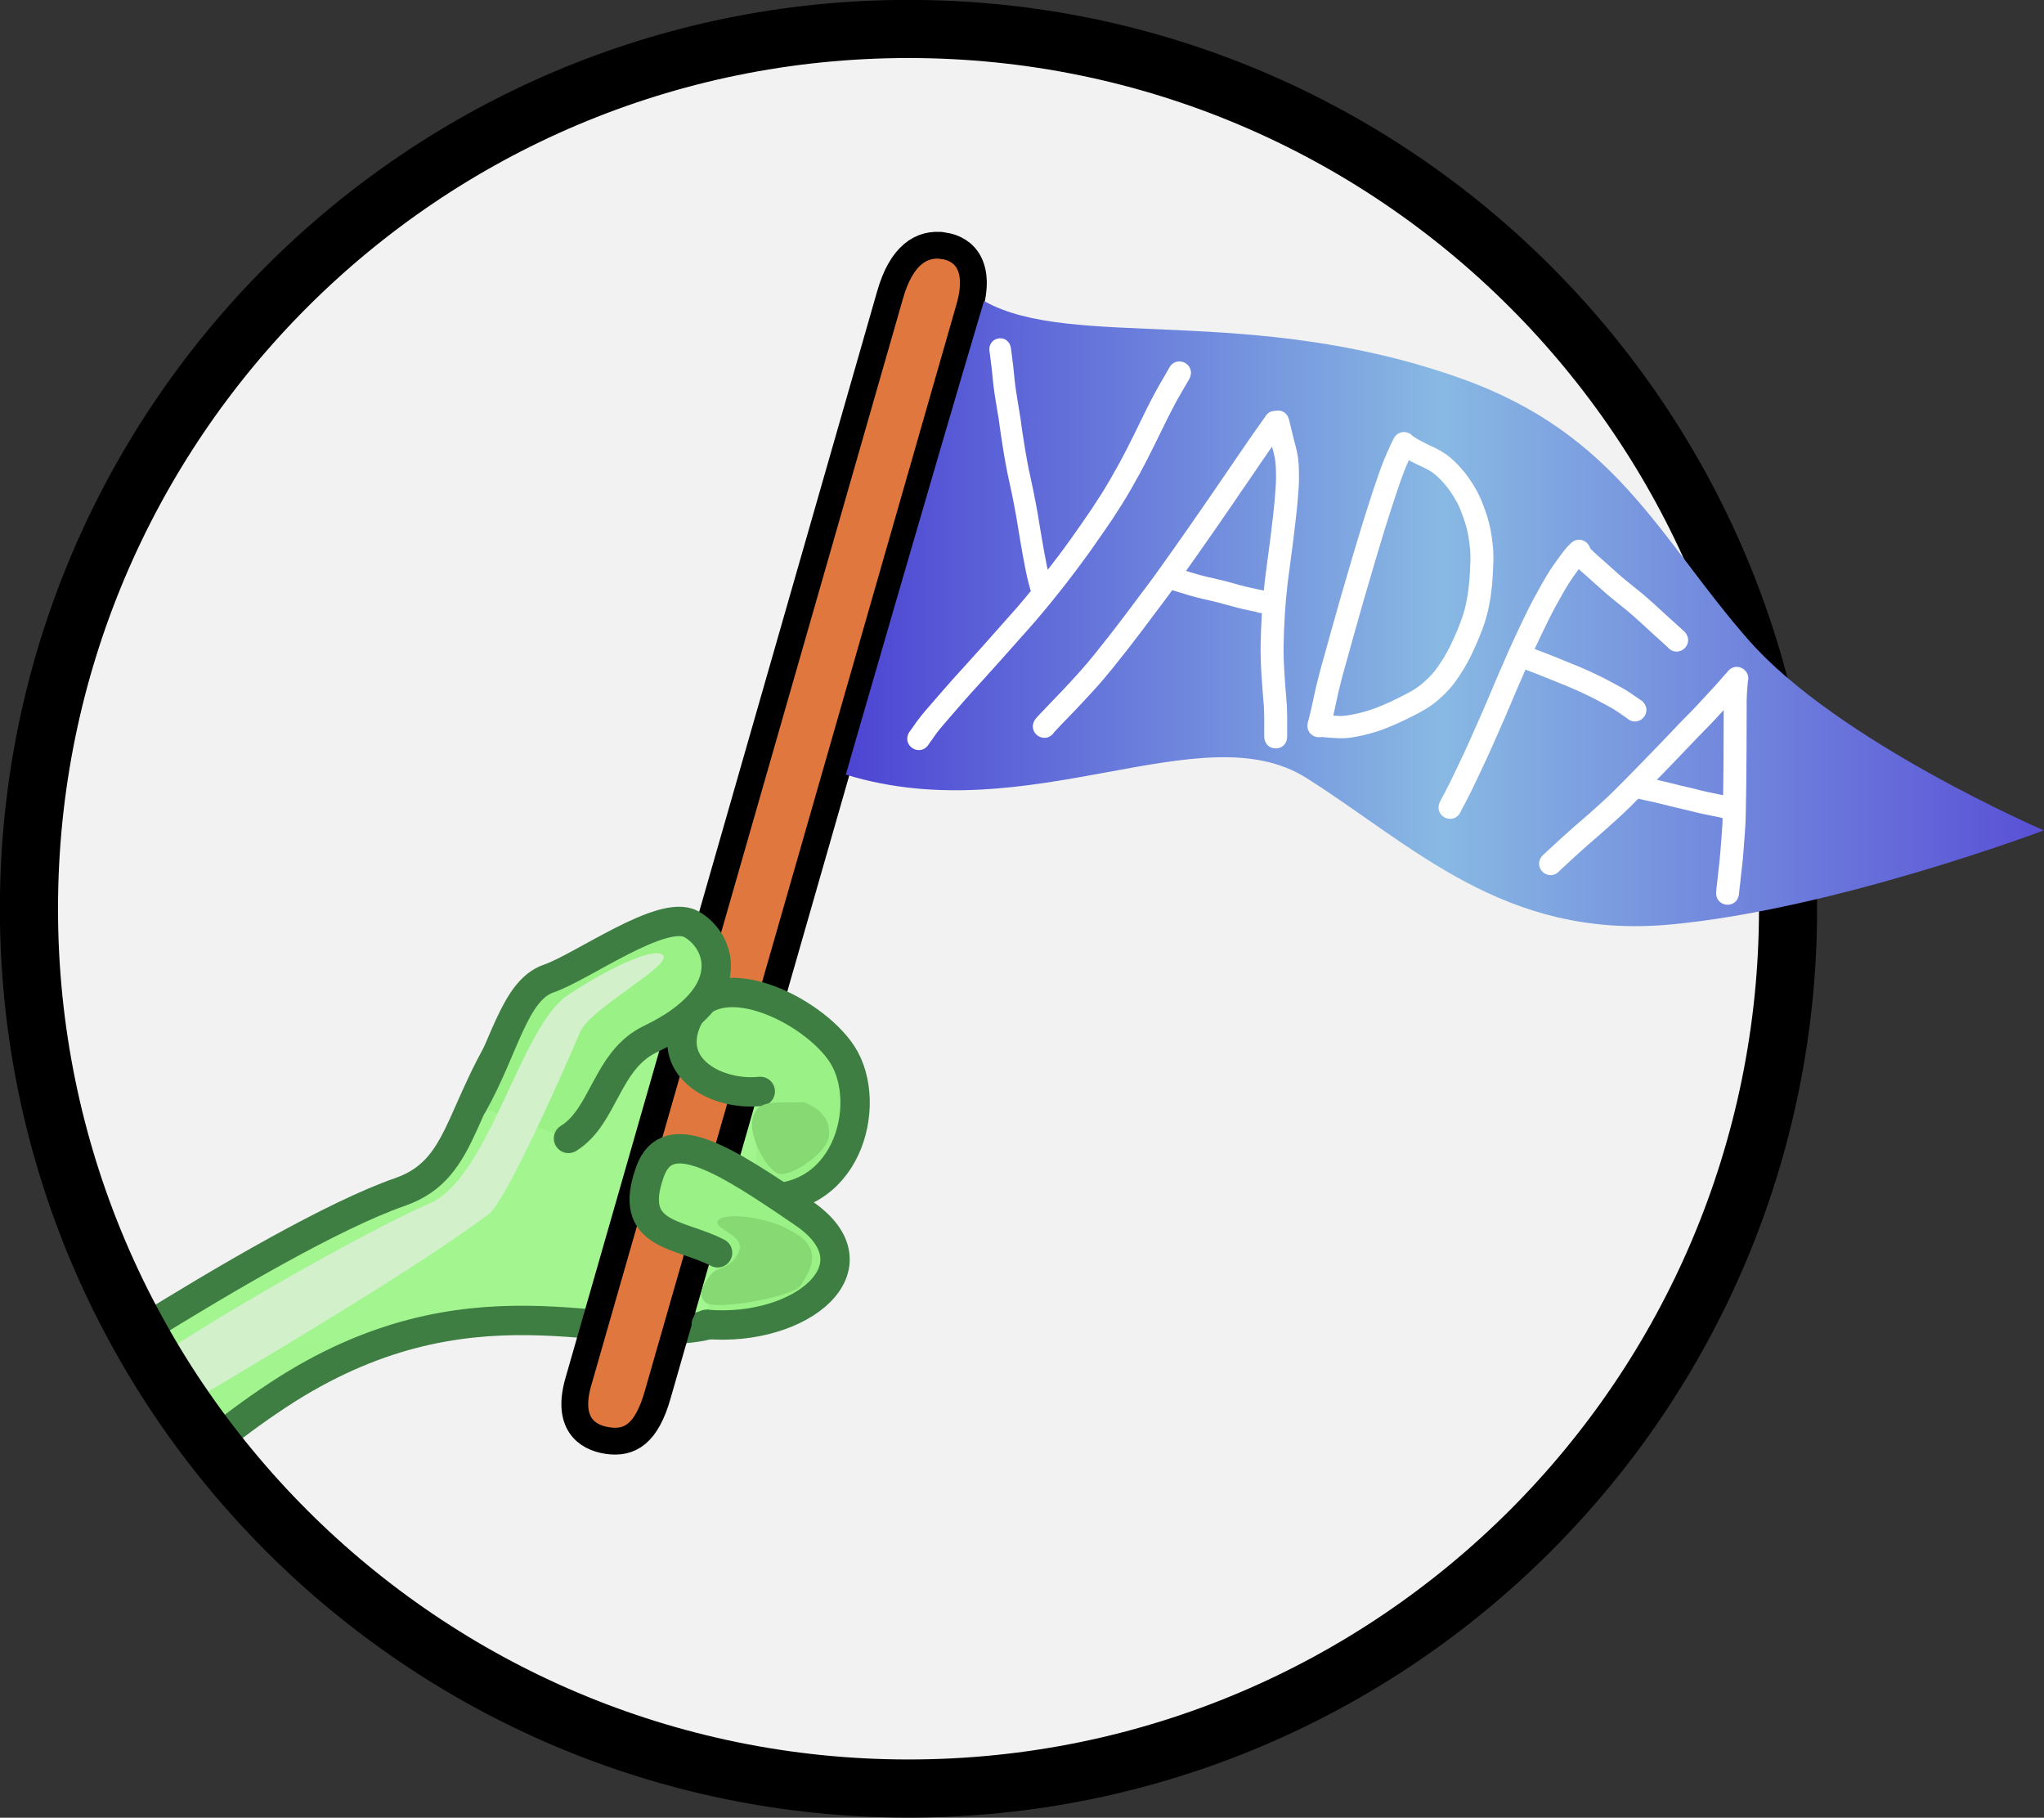 <svg height="910.411" width="1024" xmlns="http://www.w3.org/2000/svg" xmlns:xlink="http://www.w3.org/1999/xlink"><rect width="100%" height="100%" fill="#333333" stroke="none"/><linearGradient id="a" gradientUnits="userSpaceOnUse" x1="272.797" x2="254.12" y1="476.648" y2="535.944"><stop offset="0" stop-color="#d2f1cb"/><stop offset="1" stop-color="#cdf9c3"/></linearGradient><linearGradient id="b" gradientUnits="userSpaceOnUse" x1="456.666" x2="579.094" y1="428.553" y2="428.553"><stop offset="0" stop-color="#4c43d3"/><stop offset=".5" stop-color="#88b9e3"/><stop offset="1" stop-color="#5950d6"/></linearGradient><linearGradient id="c" gradientUnits="userSpaceOnUse" x1="-169.137" x2="-170.4" y1="264.143" y2="135.071"><stop offset="0" stop-color="#8de17a"/><stop offset="1" stop-color="#a3f590"/></linearGradient><g transform="matrix(4.934 0 0 4.934 -1833.33 -1809.111)"><path d="m553.122 458.908c0 49.297-40.009 89.306-89.306 89.306s-89.306-40.009-89.306-89.306 40.009-89.306 89.306-89.306 89.306 40.009 89.306 89.306z" fill="#f2f2f2" fill-rule="evenodd"/><path d="m14.025 135.293c1.3 2.357 2.683 4.663 4.184 6.885 1.016 1.503 2.151 2.913 3.254 4.35 2.082-1.58 4.062-3.126 6.789-4.92 19.347-12.724 33.864-5.098 43.135-6.998 9.27-1.9 4.982-14.292 10.578-23.758 6.076-10.277-21.482-17.515-27.805-9.414-7.868 10.082-6.458 17.112-13.547 19.574-6.704 2.328-17.735 8.776-26.588 14.281z" fill="url(#c)" fill-rule="evenodd" stroke="#3e7e42" stroke-width="2.983" transform="translate(371.56 366.652)"/><path d="m467.365 391.604c2.241.334 3.793 2.198 2.658 6.234l-31.661 110.359c-1.134 4.036-2.859 5.033-5.1 4.699-2.241-.334-4.124-1.867-2.989-5.903l31.661-110.359c1.134-4.036 3.19-5.363 5.43-5.03z" fill="#e0773e" stroke="#000" stroke-width="2.723"/><g fill-rule="evenodd"><g fill="#9af286" stroke="#3e7e42" stroke-linecap="round" stroke-width="2.983"><path d="m448.052 488.204c9.493 1.227 12.307-9.451 9.032-14.517-2.984-4.616-13.237-9.639-15.845-3.274-1.956 4.772 3.213 7.483 7.526 7.038"/><path d="m444.431 493.831c-3.873-2.028-9.269-1.6-6.845-8.269 1.791-4.93 7.691-1.147 15.596 4.261 7.905 5.408-.293 12.1-9.894 11.271"/><path d="m419.577 478.786c3.244-5.766 4.196-11.586 7.711-12.793 3.394-1.166 11.518-7.104 14.438-5.535 2.92 1.569 5.251 7.175-4.133 11.687-4.475 2.152-4.664 7.826-8.3 10.076"/></g><path d="m387.21 504.618c.844 1.41 1.641 2.852 2.559 4.211.135.2.297.381.434.58 13.427-7.95 25.03-15.031 30.977-19.49 1.744-1.308 7.45-14.156 9.328-18.572.939-2.208 8.885-6.48 8.443-7.604-.442-1.123-5.014.812-9.713 3.926-4.855 3.217-7.966 18.55-14.07 21.166-5.052 2.165-18.806 9.738-27.957 15.783z" fill="url(#a)"/><g fill="#86d973"><path d="m453.195 478.543c-2.974.11-4.627-.33-5.177 1.542s1.432 5.398 2.644 5.728c1.212.33 4.847-2.093 5.067-3.745s-.771-2.864-2.534-3.525z"/><path d="m451.763 491.541c-2.203-1.322-6.61-1.873-7.271-.991-.661.881 2.864 1.432 2.093 3.195s-2.313 1.542-2.864 2.313c-.551.771-1.542 2.093-.441 2.864 1.102.771 8.923-.661 9.584-1.763.661-1.102 2.754-3.745-1.102-5.618z"/></g></g><path d="m553.122 458.908c0 49.297-40.009 89.306-89.306 89.306s-89.306-40.009-89.306-89.306 40.009-89.306 89.306-89.306 89.306 40.009 89.306 89.306z" fill="none" stroke="#000" stroke-width="5.9"/><path d="m457.45 445.291c18.615 5.735 36.061-6.409 46.773.346 10.712 6.755 20.062 16.419 36.914 14.875 16.668-1.527 37.956-9.557 37.956-9.557s-20.923-9.026-29.949-19.292c-9.026-10.266-13.31-20.886-29.152-26.555-21.514-7.698-39.594-2.844-48.508-7.893-5.359 18.01-14.035 48.076-14.035 48.076z" fill="url(#b)"/><circle cx="464.679" cy="459.113" fill="none" r="76.2"/><g fill="#fff"><path d="m505.905 439.203c.21.01.418.048.627.067.265.022.53.039.795.055.143.005.286.021.43.024.041.001.164-.001.123-.002-.2-.006-.708-.01-.326-.006.285.004.569-.021.851-.061.358-.047.711-.127 1.063-.207.374-.087.743-.193 1.11-.306.375-.115.739-.26 1.103-.405.366-.148.727-.309 1.086-.471.347-.16.69-.33 1.032-.502.311-.153.617-.316.921-.481.277-.153.544-.324.804-.504.253-.177.489-.376.721-.58.227-.205.443-.421.653-.643.221-.235.416-.493.607-.753.215-.301.417-.612.613-.926.208-.327.393-.667.572-1.01.181-.357.35-.72.516-1.084.164-.36.319-.724.464-1.092.142-.352.275-.707.399-1.065.119-.343.212-.694.296-1.046.088-.388.163-.779.226-1.172.057-.375.102-.752.144-1.129.042-.369.06-.741.081-1.112.02-.373.036-.746.052-1.119.013-.346.006-.692-.014-1.037-.024-.342-.065-.682-.108-1.022-.042-.324-.104-.644-.167-.963-.064-.317-.158-.626-.251-.935-.092-.301-.201-.596-.312-.891-.1-.277-.213-.548-.331-.817-.112-.237-.237-.469-.371-.695-.14-.245-.294-.484-.453-.718-.15-.226-.319-.439-.488-.65-.193-.227-.393-.447-.598-.663-.203-.207-.42-.398-.647-.578-.245-.182-.509-.338-.78-.478-.351-.179-.716-.328-1.068-.505-.354-.172-.701-.36-1.043-.555-.203-.116-.103-.06-.298-.168-1.284-1.034.179-2.85 1.463-1.816.199.112.1.057.295.165.317.169.633.339.959.49.393.183.79.359 1.164.578.362.216.719.445 1.037.723.28.242.55.494.8.767.239.259.473.523.691.8.2.257.394.518.57.792.175.271.35.542.506.825.165.293.321.592.456.901.128.3.251.601.362.908.126.335.244.674.348 1.017.111.371.217.744.291 1.124.072.365.139.731.186 1.1.048.384.093.769.118 1.155.022.408.03.817.015 1.226-.015.382-.032.764-.053 1.145-.022.408-.043.816-.088 1.222-.045.408-.094.815-.155 1.221-.069.44-.152.879-.25 1.314-.097.416-.204.83-.341 1.235-.131.386-.27.768-.424 1.146-.156.401-.321.798-.498 1.19-.178.394-.359.785-.551 1.172-.198.39-.402.777-.635 1.147-.216.356-.442.706-.678 1.048-.231.327-.469.649-.734.95-.241.27-.495.529-.758.778-.278.262-.566.514-.871.743-.31.233-.631.452-.965.649-.329.194-.668.371-1.007.548-.356.176-.708.36-1.068.528-.385.186-.776.359-1.169.528-.406.17-.815.336-1.23.482-.406.136-.815.265-1.23.37-.404.107-.813.201-1.224.278-.364.059-.727.126-1.096.144-.518.023-1.036 0-1.552-.041-.284-.021-.569-.043-.852-.074-.148-.015-.296-.029-.444-.012-1.597-.41-1.017-2.669.58-2.259z"/><path d="m125.076 56.561c-.674.077-1.292.631-1.184 1.584.023.172.046.342.07.514.038.268.068.538.102.807.037.288.079.575.109.863.035.323.073.647.098.971.032.352.067.702.109 1.053.044.363.091.725.145 1.086.056.377.116.754.178 1.131.061.411.126.823.201 1.232.073.406.143.812.199 1.221.063.429.114.86.174 1.289.063.434.131.868.201 1.301.064.428.132.855.203 1.281.07.409.133.818.213 1.225.08.424.154.849.242 1.271.087.416.172.834.268 1.248.09.424.184.847.273 1.271.097.45.184.903.271 1.355.094.51.195 1.017.287 1.527.093.524.172 1.049.258 1.574.089.54.175 1.082.271 1.621.104.593.2 1.187.311 1.779.108.603.226 1.206.346 1.807.11.527.223 1.053.359 1.574.062.234.123.47.191.701.025.122.06.232.104.334-.6.729-1.203 1.452-1.822 2.164-.656.75-1.32 1.492-1.984 2.234-.707.791-1.412 1.585-2.113 2.381-.668.752-1.344 1.497-2.02 2.242-.621.678-1.239 1.357-1.852 2.043-.618.693-1.23 1.39-1.836 2.094-.508.586-1.013 1.176-1.523 1.76-.393.46-.779.929-1.133 1.42-.218.303-.424.612-.643.914-.1.14-.205.275-.305.416-1.025 1.757 1.459 3.208 2.484 1.451.107-.137.205-.282.309-.422.209-.305.416-.61.637-.906.322-.436.675-.847 1.029-1.256.51-.581 1.012-1.17 1.518-1.754.597-.695 1.205-1.38 1.816-2.062.606-.677 1.217-1.349 1.832-2.018.683-.758 1.37-1.511 2.045-2.275.698-.793 1.4-1.584 2.105-2.371.672-.75 1.344-1.501 2.004-2.262.653-.757 1.291-1.525 1.924-2.299.605-.748 1.21-1.498 1.801-2.258.575-.733 1.135-1.478 1.695-2.223.51-.68 1.01-1.369 1.506-2.059.463-.645.912-1.299 1.365-1.951.45-.646.898-1.295 1.336-1.949.415-.631.825-1.265 1.229-1.904.395-.634.779-1.275 1.15-1.924.352-.61.696-1.226 1.035-1.844.334-.609.653-1.226.975-1.842.318-.618.63-1.238.936-1.863.291-.614.601-1.219.898-1.83.277-.564.551-1.129.83-1.691.269-.533.546-1.06.828-1.586.27-.502.549-.999.838-1.49.283-.483.562-.969.842-1.453.044-.076.089-.152.133-.229.868-1.84-1.734-3.066-2.602-1.227-.044.077-.088.153-.133.23-.277.481-.556.962-.836 1.441-.301.519-.594 1.044-.877 1.574-.292.549-.581 1.098-.857 1.654-.28.566-.557 1.134-.836 1.701-.299.609-.604 1.216-.896 1.828-.299.605-.6 1.21-.912 1.809-.314.6-.625 1.201-.953 1.793-.333.603-.671 1.203-1.016 1.799-.359.617-.724 1.23-1.105 1.834-.394.62-.792 1.236-1.199 1.848-.432.643-.875 1.281-1.316 1.918-.445.641-.892 1.28-1.348 1.914-.486.675-.976 1.349-1.477 2.014-.46.609-.922 1.216-1.391 1.818-.031-.142-.068-.282-.098-.424-.117-.58-.231-1.162-.336-1.744-.11-.589-.207-1.179-.311-1.77-.095-.531-.18-1.064-.268-1.596-.087-.534-.168-1.069-.262-1.602-.092-.517-.193-1.031-.289-1.547-.09-.472-.182-.944-.281-1.414-.09-.425-.182-.85-.273-1.275-.094-.411-.179-.822-.266-1.234-.086-.409-.157-.82-.234-1.23-.077-.393-.14-.789-.207-1.184-.07-.412-.135-.825-.197-1.238-.068-.43-.138-.86-.201-1.291-.06-.429-.112-.86-.174-1.289-.06-.434-.132-.864-.209-1.295-.071-.387-.133-.777-.191-1.166-.06-.377-.123-.754-.18-1.131-.051-.34-.095-.682-.137-1.023-.04-.329-.073-.658-.104-.988-.026-.336-.063-.673-.1-1.008-.031-.303-.074-.602-.113-.904-.035-.277-.067-.557-.105-.834-.024-.169-.047-.337-.07-.506-.109-.953-.836-1.352-1.51-1.275z" transform="matrix(.811 0 0 .811 371.56 355.141)"/><path d="m160.217 65.607c-.182-.026-.37-.016-.549.025-.484-.012-.986.223-1.316.818-.278.4-.561.796-.842 1.193-.384.539-.771 1.077-1.141 1.627-.4.581-.802 1.161-1.199 1.744-.39.577-.782 1.154-1.18 1.727-.402.582-.798 1.167-1.197 1.75-.426.624-.855 1.247-1.281 1.871-.455.662-.911 1.323-1.369 1.982-.48.695-.959 1.391-1.447 2.08-.511.726-1.02 1.454-1.531 2.18-.544.771-1.084 1.543-1.635 2.309-.556.778-1.114 1.556-1.686 2.322-.54.731-1.085 1.457-1.637 2.18-.548.73-1.09 1.464-1.643 2.189-.571.75-1.143 1.5-1.725 2.242-.633.805-1.269 1.609-1.914 2.404-.634.775-1.278 1.541-1.953 2.281-.648.719-1.308 1.427-1.971 2.133-.58.615-1.165 1.226-1.756 1.83-.379.391-.759.782-1.129 1.182-.175.189-.347.379-.508.58-1.108 1.706 1.304 3.272 2.412 1.566.132-.151.273-.294.412-.439.363-.395.742-.775 1.113-1.162.6-.61 1.189-1.23 1.773-1.855.675-.718 1.347-1.439 2.004-2.174.699-.77 1.362-1.572 2.018-2.379.652-.808 1.294-1.623 1.936-2.439.588-.752 1.165-1.514 1.744-2.273.554-.731 1.098-1.471 1.65-2.203.559-.725 1.102-1.462 1.646-2.197.155-.208.304-.421.457-.631.257.082.513.165.771.244.473.15.949.291 1.426.43.495.144.994.271 1.496.391.461.106.921.219 1.383.32.494.104.978.247 1.465.381.527.141 1.052.289 1.58.426.492.127.989.238 1.486.346.295.063.589.123.885.182.264.115.512.155.74.146-.002.04-.005.079-.008.119-.042.663-.074 1.325-.1 1.988-.019.634-.042 1.268-.055 1.902-.004.638-.002 1.276.019 1.914.019.641.053 1.28.096 1.92.042.65.088 1.301.139 1.951.05.636.106 1.27.156 1.906.024.526.043 1.053.041 1.58v1.342.801c0 2.034 2.875 2.034 2.875 0v-.801-1.342c.003-.563-.016-1.125-.041-1.688-.048-.663-.108-1.325-.16-1.988-.05-.638-.096-1.277-.137-1.916-.04-.612-.074-1.225-.092-1.838-.021-.609-.023-1.219-.019-1.828.013-.615.035-1.229.053-1.844.025-.636.057-1.273.098-1.908.035-.606.08-1.213.131-1.818.057-.588.114-1.174.178-1.762.061-.585.138-1.168.219-1.75.082-.567.147-1.137.223-1.705.075-.551.146-1.103.221-1.654.076-.56.143-1.122.207-1.684.052-.514.117-1.025.18-1.537.06-.492.113-.984.162-1.477.045-.456.085-.914.123-1.371.036-.427.066-.853.094-1.281.03-.438.032-.878.039-1.316-.002-.421-.01-.845-.029-1.266-.02-.41-.064-.818-.117-1.225-.053-.4-.149-.79-.242-1.182-.088-.368-.194-.731-.291-1.096-.085-.325-.164-.651-.236-.979-.08-.334-.156-.669-.24-1.002-.054-.201-.027-.103-.078-.297-.165-.745-.662-1.122-1.197-1.199zm-.945 4.51c.057.207.115.415.168.623.074.311.155.621.203.938.045.34.086.681.104 1.023.019.371.022.742.027 1.113-.006.399-.01.799-.037 1.197-.027.412-.055.825-.09 1.236-.037.444-.077.887-.121 1.33-.048.476-.098.951-.156 1.426-.063.519-.128 1.037-.182 1.557-.062.544-.129 1.088-.203 1.631-.075.554-.145 1.108-.221 1.662-.074.564-.14 1.13-.221 1.693-.083.605-.161 1.212-.225 1.82-.027.25-.051.501-.076.752-.225-.042-.45-.085-.674-.131-.468-.094-.934-.196-1.398-.307-.519-.127-1.035-.263-1.549-.41-.517-.133-1.028-.292-1.547-.42-.459-.108-.921-.199-1.377-.318-.465-.102-.929-.21-1.389-.336-.457-.125-.91-.261-1.363-.398-.145-.047-.29-.094-.436-.139.385-.544.769-1.089 1.154-1.633.511-.728 1.021-1.457 1.533-2.184.493-.693.971-1.398 1.457-2.096.461-.662.916-1.327 1.373-1.992.426-.628.859-1.251 1.285-1.879.396-.578.789-1.159 1.189-1.734.403-.58.798-1.165 1.193-1.75.397-.575.793-1.15 1.189-1.725.125-.186.258-.367.387-.551z" transform="matrix(.811 0 0 .811 371.56 355.141)"/><path d="m515.155 412.245c-.077.131-.142.269-.208.406-.123.264-.244.53-.363.796-.154.342-.297.69-.434 1.04-.169.436-.326.875-.481 1.316-.165.473-.325.947-.483 1.423-.164.506-.329 1.012-.491 1.518-.166.516-.331 1.033-.493 1.551-.175.559-.34 1.121-.51 1.681-.189.61-.368 1.224-.551 1.836-.189.636-.368 1.275-.558 1.911-.189.625-.368 1.253-.552 1.88-.181.632-.357 1.265-.536 1.897-.172.614-.351 1.226-.523 1.841-.166.597-.331 1.195-.495 1.793-.158.558-.312 1.118-.469 1.677-.142.491-.264.988-.388 1.484-.117.462-.224.927-.325 1.392-.088.428-.182.855-.274 1.282-.087.398-.186.794-.289 1.188-.064.241-.032.122-.096.359-.36 1.609-2.636 1.1-2.276-.509.063-.234.031-.117.095-.354.098-.364.188-.729.271-1.097.092-.428.187-.856.275-1.285.105-.487.216-.973.338-1.456.13-.513.253-1.027.4-1.536.156-.555.309-1.111.467-1.666.165-.601.33-1.201.497-1.802.172-.617.352-1.232.525-1.848.181-.638.359-1.276.54-1.914.185-.63.365-1.262.554-1.891.191-.635.37-1.274.558-1.91.184-.615.363-1.232.553-1.846.172-.564.338-1.13.513-1.692.162-.523.33-1.045.497-1.567.164-.513.331-1.025.496-1.538.162-.487.325-.974.493-1.459.161-.457.322-.914.497-1.366.145-.384.3-.763.467-1.138.125-.281.252-.562.38-.842.086-.181.171-.363.265-.54.696-1.495 2.81-.51 2.114.985z"/><g transform="matrix(.811 0 0 .811 371.56 355.141)"><path d="m197.732 81.758c-.371-.005-.764.144-1.117.51-.236.217-.453.456-.658.703-.311.385-.602.786-.891 1.188-.362.492-.712.992-1.045 1.504-.359.558-.687 1.135-1.016 1.711-.319.563-.631 1.13-.939 1.699-.293.546-.569 1.1-.848 1.654-.265.526-.516 1.058-.77 1.59-.276.574-.55 1.15-.816 1.729-.283.604-.554 1.214-.824 1.824-.265.607-.526 1.216-.793 1.822-.262.599-.525 1.196-.779 1.799-.259.609-.516 1.219-.775 1.828-.258.608-.52 1.215-.781 1.822-.245.558-.487 1.118-.736 1.674-.242.541-.477 1.083-.719 1.623-.226.505-.448 1.013-.684 1.514-.234.513-.476 1.021-.713 1.533-.222.483-.457.959-.688 1.438-.211.456-.437.905-.656 1.357-.206.408-.413.816-.629 1.219-.2.373-.402.744-.592 1.123-.781 1.878 1.876 2.982 2.656 1.104.186-.362.382-.718.572-1.078.227-.429.446-.862.662-1.297.222-.454.445-.908.66-1.365.237-.49.474-.98.701-1.475.237-.51.479-1.019.713-1.531.237-.514.466-1.03.695-1.547.24-.541.477-1.085.719-1.625.252-.567.501-1.134.748-1.703.263-.61.523-1.221.783-1.832.26-.611.52-1.223.779-1.834.251-.591.511-1.177.768-1.766.096-.22.192-.44.287-.66.054.022.105.05.158.072.501.193 1.005.378 1.506.572.587.235 1.173.474 1.76.711.625.256 1.253.504 1.877.762.544.223 1.08.464 1.615.707.485.222.962.46 1.441.693.468.238.931.488 1.396.73.421.222.836.453 1.246.695.418.25.812.535 1.213.811.294.202.149.102.438.297 1.491 1.383 3.448-.724 1.957-2.107-.276-.184-.138-.093-.414-.277-.439-.303-.874-.612-1.318-.906-.441-.274-.888-.534-1.348-.775-.479-.262-.969-.504-1.445-.771-.494-.255-.998-.492-1.498-.734-.563-.269-1.132-.519-1.705-.766-.629-.26-1.26-.517-1.891-.771-.59-.241-1.182-.475-1.771-.717-.503-.205-1.01-.403-1.521-.584-.187-.066-.369-.141-.553-.213.057-.124.112-.249.17-.373.264-.569.537-1.133.807-1.699.246-.517.494-1.034.752-1.545.266-.531.534-1.061.816-1.584.301-.553.606-1.103.918-1.65.304-.531.611-1.063.947-1.574.32-.478.652-.947.992-1.41.042-.057.087-.111.129-.168.057.052.11.108.166.16.332.306.674.603 1.014.9.353.317.708.63 1.061.947.388.352.78.7 1.176 1.043.428.374.873.728 1.314 1.086.442.353.881.708 1.318 1.066.394.326.775.668 1.158 1.006.368.328.732.659 1.094.994.389.36.779.72 1.172 1.076.37.334.741.667 1.109 1.002.166.15.331.301.496.451 1.3 1.564 3.513-.274 2.213-1.838-.171-.159-.345-.315-.516-.475-.373-.333-.741-.672-1.113-1.006-.386-.342-.762-.694-1.143-1.041-.372-.348-.747-.694-1.127-1.033-.405-.367-.82-.723-1.229-1.086-.442-.358-.877-.725-1.326-1.074-.42-.34-.843-.677-1.258-1.023-.384-.333-.769-.664-1.145-1.006-.36-.327-.726-.646-1.084-.975-.328-.289-.661-.573-.984-.867-.253-.226-.504-.454-.746-.691-.063-.067-.126-.134-.189-.199-.16-.612-.735-1.087-1.381-1.096z"/><path d="m217.547 97.678c-.453-.032-.936.158-1.307.674-.175.195-.354.388-.529.582-.318.376-.64.747-.973 1.109-.446.478-.887.961-1.33 1.441-.489.545-.991 1.075-1.5 1.602-.516.526-1.032 1.053-1.547 1.58-.486.509-.971 1.02-1.457 1.529-.462.485-.926.967-1.391 1.449-.459.476-.92.951-1.381 1.426-.465.479-.931.957-1.398 1.434-.464.474-.93.947-1.395 1.42-.467.454-.918.923-1.381 1.381-.454.454-.93.887-1.402 1.322-.478.429-.954.858-1.43 1.289-.447.401-.904.793-1.359 1.186-.442.371-.879.749-1.305 1.139-.403.358-.804.719-1.203 1.082-.4.364-.797.731-1.193 1.1-.316.298-.634.592-.957.883-1.312 1.554.885 3.41 2.197 1.855.328-.299.651-.603.977-.904.39-.361.781-.722 1.176-1.078.399-.36.799-.717 1.199-1.076.419-.372.843-.737 1.27-1.1.47-.405.937-.812 1.396-1.229.482-.436.966-.869 1.445-1.309.493-.456.985-.916 1.459-1.393.299-.3.597-.601.896-.9.058.015.116.03.172.043.385.097.774.174 1.162.256.44.089.876.2 1.312.303.472.11.943.226 1.412.348.453.119.909.22 1.365.326.431.091.858.201 1.285.311.429.109.861.209 1.293.303.389.076.775.161 1.162.244.36.078.724.147 1.086.215.105.044.207.074.307.098-.011.346-.016.693-.041 1.039-.034.546-.072 1.091-.119 1.637-.043.514-.083 1.03-.119 1.545-.037.463-.077.925-.131 1.387-.045.383-.092.765-.135 1.148-.035.33-.061.661-.102.99-.035.286-.074.571-.102.857-.02.183-.034.367-.053.551-.212 2.023 2.649 2.324 2.861.301.021-.196.033-.394.055-.59.026-.276.066-.551.1-.826.042-.338.065-.679.104-1.018.042-.377.091-.754.135-1.131.057-.492.098-.985.137-1.479.035-.511.078-1.022.121-1.533.048-.563.084-1.126.119-1.689.041-.562.055-1.126.068-1.689.012-.512.021-1.023.029-1.535.008-.48.016-.959.023-1.439.007-.467.011-.935.016-1.402.005-.439.008-.877.012-1.316.002-.41.007-.82.01-1.23.004-.401.005-.804.008-1.205.002-.388.001-.776.004-1.164.001-.395.003-.789.004-1.184 0-.393.001-.786.002-1.18.001-.391.003-.781.004-1.172.001-.373.001-.746.002-1.119-.006-.326.009-.651.023-.977.007-.294.036-.586.062-.879.025-.286.05-.571.072-.857.243-.92-.478-1.721-1.305-1.779zm-1.732 5.41c-0.0.065 0.0.13 0 .195 0 .39-.001.781-.002 1.172 0 .393-.003.785-.004 1.178-.001.394-.001.788-.004 1.182-.001.387-.001.775-.004 1.162l-.008 1.199c-.001.409-.004.818-.008 1.227-.004.437-.009.875-.014 1.312-.005.465-.009.93-.016 1.395-.003.208-.007.417-.01.625-.091-.017-.182-.033-.273-.051-.391-.078-.779-.17-1.17-.248-.402-.078-.802-.161-1.199-.258-.444-.108-.883-.236-1.33-.334-.439-.098-.876-.201-1.314-.301-.479-.118-.954-.252-1.436-.359-.458-.113-.917-.218-1.375-.332-.067-.014-.134-.027-.201-.041.327-.334.653-.669.979-1.004.463-.477.927-.956 1.389-1.436.467-.486.932-.971 1.396-1.459.479-.503.956-1.007 1.439-1.506.519-.531 1.042-1.06 1.559-1.594.518-.541 1.028-1.09 1.531-1.645.025-.027.05-.053.074-.08z"/></g></g></g></svg>